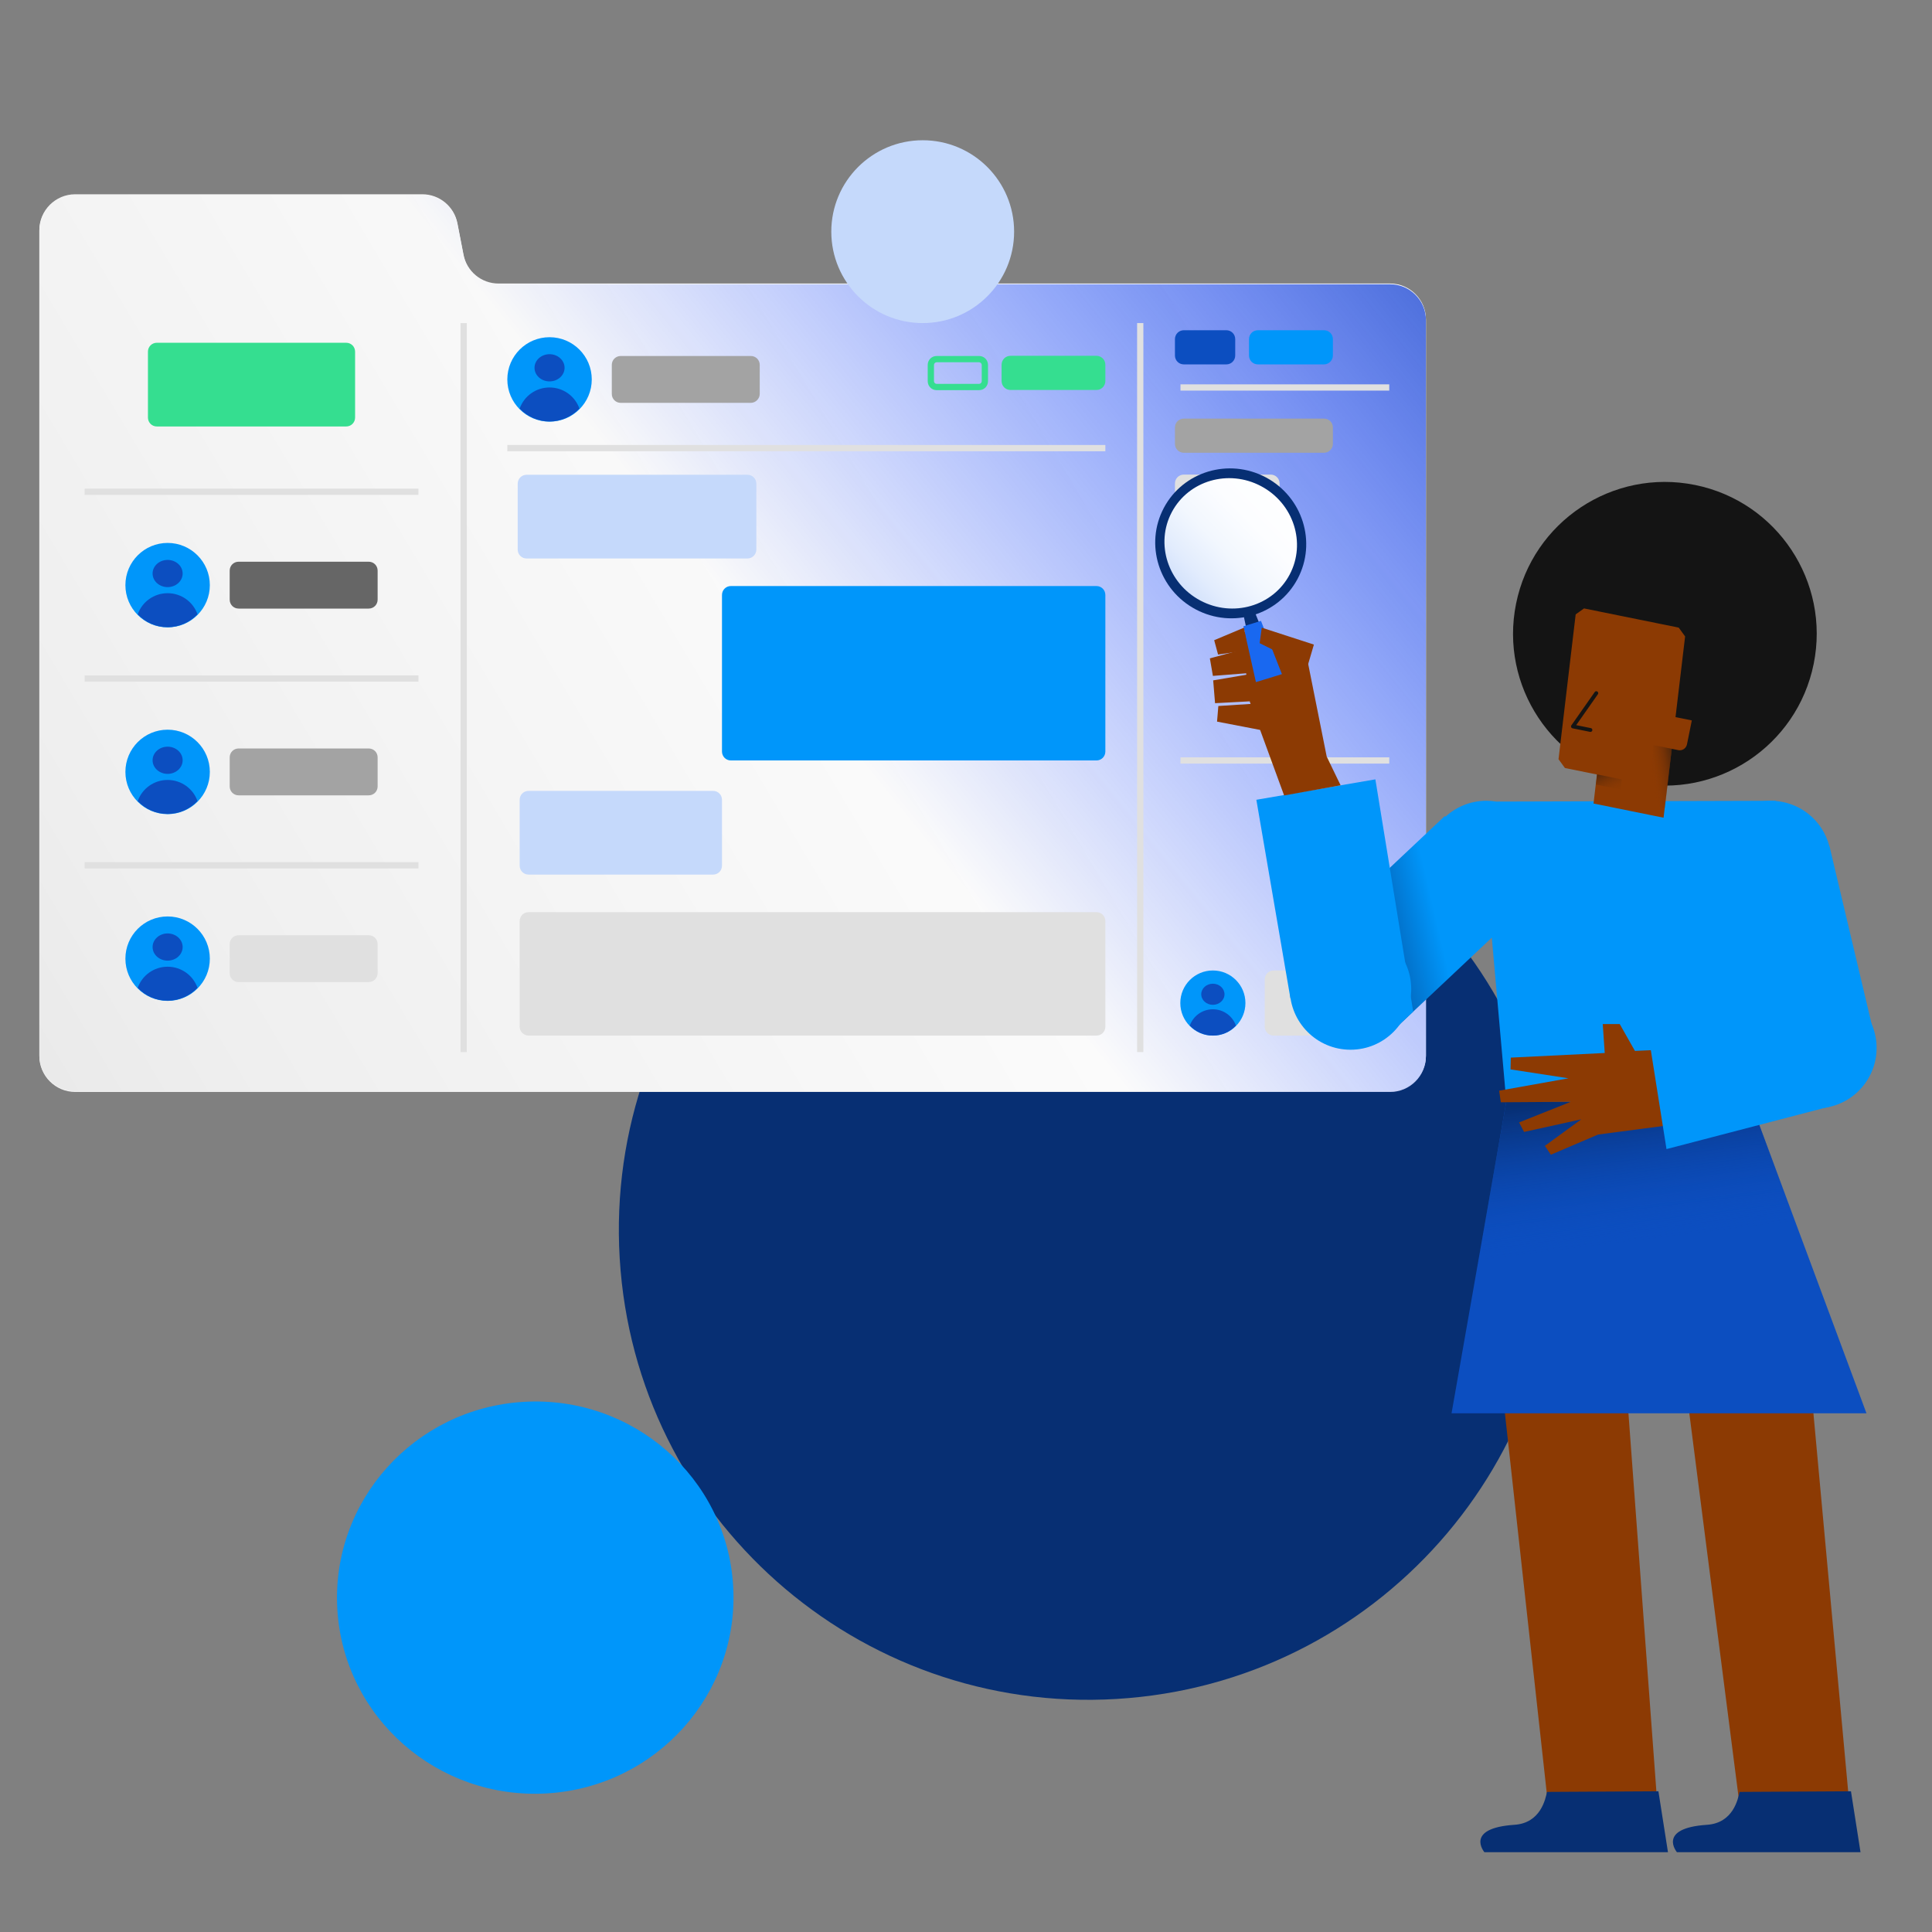 <svg xmlns="http://www.w3.org/2000/svg" width="1080" height="1080" fill="none"><rect width="100%" height="100%" fill="#808080" stroke="none"/><path fill="#072F73" d="M346.419 703.448c8.697 144.713 133.061 254.977 277.775 246.279 144.714-8.697 254.977-133.061 246.279-277.775-8.697-144.713-133.061-254.976-277.775-246.279S337.722 558.734 346.419 703.448"/><path fill="#0096FA" d="M188.578 899.734c3.632 60.44 56.106 106.456 117.204 102.786 61.097-3.669 107.681-55.643 104.049-116.083-3.632-60.441-56.106-106.46-117.204-102.788s-107.682 55.644-104.049 116.085"/><path fill="#F5F5F5" d="m259.1 142.7-3.4-17.5c-1.8-9.4-10.1-16.2-19.6-16.2H42c-11 0-20 9-20 20v461.4c0 11 9 20 20 20h735.1c11 0 20-9 20-20V178.9c0-11-9-20-20-20H278.7c-9.6 0-17.8-6.8-19.6-16.2"/><path fill="url(#a)" d="m259.1 142.3-3.4-17.5c-1.8-9.4-10.1-16.2-19.6-16.2H42c-11 0-20 9-20 20V590c0 11 9 20 20 20h735.1c11 0 20-9 20-20V178.5c0-11-9-20-20-20H278.7c-9.6 0-17.8-6.8-19.6-16.2"/><path fill="url(#b)" d="m259.1 142.7-3.4-17.5c-1.8-9.4-10.1-16.2-19.6-16.2H42c-11 0-20 9-20 20v461.4c0 11 9 20 20 20h735.1c11 0 20-9 20-20V178.9c0-11-9-20-20-20H278.7c-9.6 0-17.8-6.8-19.6-16.2"/><path fill="#C5D9FB" d="M515.8 180.6c28.222 0 51.1-22.878 51.1-51.1s-22.878-51.1-51.1-51.1c-28.221 0-51.1 22.878-51.1 51.1s22.879 51.1 51.1 51.1"/><path fill="#0096FA" d="M307.199 235.7c13.034 0 23.601-10.566 23.601-23.6s-10.567-23.6-23.601-23.6-23.599 10.566-23.599 23.6 10.566 23.6 23.599 23.6"/><path fill="#0C4EC0" d="M307.2 213.2c4.639 0 8.4-3.403 8.4-7.6s-3.761-7.6-8.4-7.6-8.4 3.403-8.4 7.6 3.761 7.6 8.4 7.6M307.2 235.6c6.6 0 12.5-2.8 16.7-7.2-2.4-6.9-9-11.8-16.7-11.8s-14.3 4.9-16.7 11.8c4.2 4.4 10.1 7.2 16.7 7.2"/><path fill="#A3A3A3" d="M419.7 225.2H347c-2.8 0-5-2.2-5-5V204c0-2.8 2.2-5 5-5h72.7c2.8 0 5 2.2 5 5v16.2c0 2.7-2.3 5-5 5"/><path fill="#0096FA" d="M93.7 350.7c13.033 0 23.6-10.566 23.6-23.6s-10.567-23.6-23.6-23.6c-13.035 0-23.6 10.566-23.6 23.6s10.566 23.6 23.6 23.6"/><path fill="#0C4EC0" d="M93.7 328.2c4.639 0 8.4-3.403 8.4-7.6s-3.761-7.6-8.4-7.6-8.4 3.403-8.4 7.6 3.76 7.6 8.4 7.6M93.7 350.6c6.6 0 12.5-2.8 16.7-7.2-2.4-6.9-9-11.8-16.7-11.8s-14.3 4.9-16.7 11.8c4.2 4.5 10.1 7.2 16.7 7.2"/><path fill="#666" d="M206.099 340.2h-72.7c-2.8 0-5-2.2-5-5V319c0-2.8 2.2-5 5-5h72.7c2.8 0 5 2.2 5 5v16.2c0 2.8-2.2 5-5 5"/><path fill="#0096FA" d="M93.7 455.1c13.033 0 23.6-10.566 23.6-23.6s-10.567-23.6-23.6-23.6c-13.035 0-23.6 10.566-23.6 23.6s10.566 23.6 23.6 23.6"/><path fill="#0C4EC0" d="M93.7 432.6c4.639 0 8.4-3.403 8.4-7.6 0-4.198-3.761-7.6-8.4-7.6s-8.4 3.402-8.4 7.6 3.76 7.6 8.4 7.6M93.7 455c6.6 0 12.5-2.8 16.7-7.2-2.4-6.9-9-11.8-16.7-11.8s-14.3 4.9-16.7 11.8c4.2 4.5 10.1 7.2 16.7 7.2"/><path fill="#A3A3A3" d="M206.099 444.6h-72.7c-2.8 0-5-2.2-5-5v-16.2c0-2.8 2.2-5 5-5h72.7c2.8 0 5 2.2 5 5v16.2c0 2.8-2.2 5-5 5"/><path fill="#0096FA" d="M93.7 559.5c13.033 0 23.6-10.566 23.6-23.6s-10.567-23.6-23.6-23.6c-13.035 0-23.6 10.566-23.6 23.6s10.566 23.6 23.6 23.6"/><path fill="#0C4EC0" d="M93.7 537c4.639 0 8.4-3.403 8.4-7.6 0-4.198-3.761-7.6-8.4-7.6s-8.4 3.402-8.4 7.6 3.76 7.6 8.4 7.6M93.7 559.4c6.6 0 12.5-2.8 16.7-7.2-2.4-6.9-9-11.8-16.7-11.8s-14.3 4.9-16.7 11.8c4.2 4.5 10.1 7.2 16.7 7.2"/><path fill="#E0E0E0" d="M206.099 549h-72.7c-2.8 0-5-2.2-5-5v-16.2c0-2.8 2.2-5 5-5h72.7c2.8 0 5 2.2 5 5V544c0 2.7-2.2 5-5 5"/><path fill="#0096FA" d="M678 578.9c10.051 0 18.2-8.149 18.2-18.2s-8.149-18.2-18.2-18.2-18.2 8.148-18.2 18.2 8.148 18.2 18.2 18.2"/><path fill="#0C4EC0" d="M678 561.7c3.59 0 6.5-2.642 6.5-5.9s-2.91-5.9-6.5-5.9-6.5 2.641-6.5 5.9c0 3.258 2.91 5.9 6.5 5.9M678 578.9c5.1 0 9.7-2.1 12.9-5.6-1.9-5.3-6.9-9.1-12.9-9.1s-11 3.8-12.9 9.1c3.3 3.5 7.9 5.6 12.9 5.6"/><path fill="#E0E0E0" d="M771.6 578.9H712c-2.8 0-5-2.2-5-5v-26.4c0-2.8 2.2-5 5-5h59.6c2.8 0 5 2.2 5 5v26.4c0 2.8-2.3 5-5 5"/><path fill="#35DE90" d="M547.3 202.5c.8 0 1.5.7 1.5 1.5v9.1c0 .8-.7 1.5-1.5 1.5h-23.7c-.8 0-1.5-.7-1.5-1.5V204c0-.8.7-1.5 1.5-1.5zm0-3.5h-23.7c-2.8 0-5 2.2-5 5v9.1c0 2.8 2.2 5 5 5h23.7c2.8 0 5-2.2 5-5V204c0-2.8-2.2-5-5-5M612.9 218h-48c-2.8 0-5-2.2-5-5v-9.1c0-2.8 2.2-5 5-5h48c2.8 0 5 2.2 5 5v9.1c0 2.8-2.2 5-5 5"/><path fill="#0C4EC0" d="M685.5 203.7h-23.7c-2.8 0-5-2.2-5-5v-9.1c0-2.8 2.2-5 5-5h23.7c2.8 0 5 2.2 5 5v9.1c0 2.8-2.2 5-5 5"/><path fill="#0096FA" d="M740.099 203.7h-36.9c-2.8 0-5-2.2-5-5v-9.1c0-2.8 2.2-5 5-5h36.9c2.8 0 5 2.2 5 5v9.1c0 2.8-2.3 5-5 5"/><path fill="#A3A3A3" d="M740.1 253.1h-78.3c-2.8 0-5-2.2-5-5V239c0-2.8 2.2-5 5-5h78.3c2.8 0 5 2.2 5 5v9.1c0 2.8-2.3 5-5 5"/><path fill="#E0E0E0" d="M710.3 284.4h-48.5c-2.8 0-5-2.2-5-5v-9.1c0-2.8 2.2-5 5-5h48.5c2.8 0 5 2.2 5 5v9.1c0 2.8-2.2 5-5 5"/><path fill="#C5D9FB" d="M417.8 312.2H294.4c-2.8 0-5-2.2-5-5v-36.8c0-2.8 2.2-5 5-5h123.4c2.8 0 5 2.2 5 5v36.8c0 2.7-2.2 5-5 5"/><path fill="#35DE90" d="M193.499 238.4h-105.8c-2.8 0-5-2.2-5-5v-36.8c0-2.8 2.2-5 5-5h105.8c2.8 0 5 2.2 5 5v36.8c0 2.8-2.2 5-5 5"/><path fill="#C5D9FB" d="M398.6 488.9H295.5c-2.8 0-5-2.2-5-5v-36.8c0-2.8 2.2-5 5-5h103.1c2.8 0 5 2.2 5 5v36.8c0 2.8-2.2 5-5 5"/><path fill="#0096FA" d="M408.6 425.1h204.3c2.8 0 5-2.2 5-5v-87.5c0-2.8-2.2-5-5-5H408.6c-2.8 0-5 2.2-5 5v87.5c0 2.8 2.2 5 5 5"/><path fill="#E0E0E0" d="M295.5 578.9h317.4c2.8 0 5-2.2 5-5v-59c0-2.8-2.2-5-5-5H295.5c-2.8 0-5 2.2-5 5v59c0 2.8 2.3 5 5 5"/><path stroke="#E0E0E0" stroke-miterlimit="10" stroke-width="3.5" d="M659.9 425.1h116.7M283.6 250.5h334.3M659.9 216.6h116.7M47.3 274.9h186.6M47.3 379.3h186.6M47.3 483.7h186.6M259.199 180.6v407.5M637.4 180.6v407.5"/><path fill="#8C3A03" d="m865.089 1006.32 61.593 5.21-23.387-316.425-73.177-6.184zM972.805 1011.86l61.675 4.1-29.04-315.956-73.279-4.874z"/><path fill="#0C4EC0" d="m842.034 615.753-30.609 174.283h231.945l-64.78-174.283z"/><path fill="url(#c)" d="m842.034 615.753-30.609 174.283h231.945l-64.78-174.283z"/><path fill="url(#d)" d="m773.555 580.976 80.346-75.624-46.269-49.158-80.346 75.624z"/><path fill="#072F73" d="m1034.7 1001.34-62.287.35c-.831 3.8-3.441 17.44-18.271 18.39-28 1.9-16.728 15.31-16.728 15.31h102.626z"/><path fill="#0096FA" fill-rule="evenodd" d="M833.14 515.19q-1.12.075-2.257.075c-18.674 0-33.813-15.139-33.813-33.813s15.139-33.813 33.813-33.813c1.88 0 3.724.154 5.52.449l156.188-.448-13.999 168.114H842.036z" clip-rule="evenodd"/><path fill="#0096FA" d="m790 565.5-21.155-129.833-66.535 11.415 19.039 110.969L773.5 581z"/><path fill="#072F73" d="m927.065 1001.34-62.286.35c-.831 3.8-3.441 17.44-18.271 18.39-27.999 1.9-16.728 15.31-16.728 15.31h102.624z"/><path fill="#8C3A03" d="m863.604 640.539 20.343-14.829-31.985 7.047-2.788-5.308 28.912-11.54-39.112.274-.947-6.477 38.731-6.934-32.357-4.977.143-6.579 52.505-2.584-1.103-16.162h9.5l8.5 15 17.158-.794 14.42 40.675-52.192 6.871-26.404 11.278z"/><path fill="#0096FA" d="M995.72 613.413c15.26 10.769 36.35 7.131 47.12-8.125s7.13-36.354-8.12-47.123c-15.26-10.769-36.356-7.131-47.125 8.125s-7.131 36.354 8.125 47.123"/><path fill="#0096FA" fill-rule="evenodd" d="M1022.61 473.018c-3.74-14.593-16.99-25.378-32.749-25.378-18.675 0-33.813 15.138-33.813 33.812 0 3.993.692 7.824 1.963 11.38l24.948 105.289 65.691-15.564L1022.69 473z" clip-rule="evenodd"/><path fill="#0096FA" d="m1006.18 553.126-85.219 22.185 10.621 67.038 91.648-23.89z"/><path fill="#141414" d="M913.821 437.461c-45.939-9.31-75.632-54.098-66.322-100.036s54.098-75.633 100.037-66.323 75.634 54.099 66.324 100.038-54.1 75.632-100.039 66.321"/><path fill="#0096FA" d="M754.954 586.805c18.74 0 33.931-15.191 33.931-33.931s-15.191-33.931-33.931-33.931-33.932 15.191-33.932 33.931 15.192 33.931 33.932 33.931"/><path fill="#8C3A03" fill-rule="evenodd" d="m730.254 366.018-36.741-13.454 1.357 10.447-18.543 5.021 1.691 9.798 18.587-1.462.106.82-18.538 3.144 1.048 12.752 19.421-1.026.046.351 19.147 52.265 31.565-5.692-7.762-16.042z" clip-rule="evenodd"/><path fill="#8C3A03" d="m706.892 393 .113 15.53-26.666-5.139.722-8.737z"/><path fill="#072F73" d="m710.807 365.282-9.468-23.349-.414.127-.037-.122-2.672.886-2.693.774.021.113-.414.127 5.256 24.641 2.517-.785z"/><path fill="#1968F0" d="m704.89 347.077-4.902 1.518-4.91 1.493 6.991 31.208 4.739-1.441 5.065-1.553 4.732-1.466z"/><path fill="#072F73" d="M668.405 340.649c20.648 10.953 46.151 3.307 56.964-17.078s2.839-45.788-17.809-56.74-46.152-3.307-56.964 17.078c-10.813 20.384-2.839 45.788 17.809 56.74"/><path fill="url(#e)" d="M671.021 335.717c18.188 9.648 40.526 3.152 49.894-14.509s2.218-39.798-15.97-49.446-40.526-3.151-49.894 14.51c-9.368 17.66-2.218 39.798 15.97 49.445"/><path fill="#8C3A03" d="m697.577 363.462-2.185-12.59-16.656 7.009 2.167 8.01zM730.803 372.82l3.675-12.499-29.16-9.455-1.16 8.665zM885.476 340.111l52.941 10.73 3.57 4.93-12.052 101.335-39.149-7.934 1.909-16.221-17.902-3.628c-1.417-1.955-2.153-2.975-3.57-4.93l9.588-80.948z"/><path fill="#8C3A03" d="m938.242 419.337-11.076-2.244 3.53-17.415 15.046 3.049-2.725 13.445c-.521 2.215-2.615 3.603-4.775 3.165"/><path fill="url(#f)" d="m921.536 449.891 9.125 1.849 3.891-33.151-10.31-2.09z"/><path fill="url(#g)" d="m905.93 441.362-13.792-2.795.641-5.672 13.863 2.81z"/><path fill="#141414" fill-rule="evenodd" d="M892.954 386.604a1.07 1.07 0 0 0-1.493.261l-13.053 18.603a1.074 1.074 0 0 0 .665 1.666l9.822 1.991a1.073 1.073 0 0 0 .425-2.101l-8.217-1.665 12.113-17.263a1.07 1.07 0 0 0-.262-1.492" clip-rule="evenodd"/><defs><linearGradient id="a" x1="802.95" x2="-166.664" y1="125.059" y2="702.56" gradientUnits="userSpaceOnUse"><stop stop-color="#fff"/><stop offset=".353" stop-color="#FBFBFB"/><stop offset=".715" stop-color="#EFEFEF"/><stop offset=".99" stop-color="#E0E0E0"/></linearGradient><linearGradient id="b" x1="265.94" x2="877.29" y1="476.135" y2="-19.05" gradientUnits="userSpaceOnUse"><stop offset=".253" stop-color="#03F" stop-opacity="0"/><stop offset=".441" stop-color="#0033FC" stop-opacity=".252"/><stop offset=".565" stop-color="#0133F3" stop-opacity=".418"/><stop offset=".671" stop-color="#0132E4" stop-opacity=".559"/><stop offset=".766" stop-color="#0232CF" stop-opacity=".687"/><stop offset=".854" stop-color="#0431B4" stop-opacity=".805"/><stop offset=".936" stop-color="#053092" stop-opacity=".915"/><stop offset="1" stop-color="#072F73"/></linearGradient><linearGradient id="c" x1="926.999" x2="942.999" y1="599.5" y2="729" gradientUnits="userSpaceOnUse"><stop offset=".068" stop-color="#072F73"/><stop offset=".705" stop-color="#0C4EC0" stop-opacity="0"/></linearGradient><linearGradient id="d" x1="838" x2="701.5" y1="482" y2="513.5" gradientUnits="userSpaceOnUse"><stop offset=".295" stop-color="#0096FA"/><stop offset=".753" stop-color="#072F73"/><stop offset="1" stop-color="#0096FA"/></linearGradient><linearGradient id="e" x1="721.054" x2="653.946" y1="271.681" y2="336.742" gradientUnits="userSpaceOnUse"><stop stop-color="#fff"/><stop offset=".315" stop-color="#FCFDFF"/><stop offset=".55" stop-color="#F2F7FE"/><stop offset=".759" stop-color="#E2ECFD"/><stop offset=".952" stop-color="#CCDDFB"/><stop offset="1" stop-color="#C5D9FB"/></linearGradient><linearGradient id="f" x1="917.239" x2="948.935" y1="435.291" y2="429.588" gradientUnits="userSpaceOnUse"><stop offset=".184" stop-color="#8C3A03" stop-opacity="0"/><stop offset=".281" stop-color="#7F3605" stop-opacity=".164"/><stop offset=".459" stop-color="#5E2B0A" stop-opacity=".465"/><stop offset=".697" stop-color="#271A11" stop-opacity=".867"/><stop offset=".776" stop-color="#141414"/></linearGradient><linearGradient id="g" x1="904.155" x2="894.861" y1="446.946" y2="426.54" gradientUnits="userSpaceOnUse"><stop stop-color="#8C3A03" stop-opacity="0"/><stop offset=".181" stop-color="#883904" stop-opacity=".181"/><stop offset=".364" stop-color="#7C3505" stop-opacity=".364"/><stop offset=".548" stop-color="#672E08" stop-opacity=".548"/><stop offset=".734" stop-color="#4B250C" stop-opacity=".734"/><stop offset=".918" stop-color="#271A11" stop-opacity=".918"/><stop offset="1" stop-color="#141414"/></linearGradient></defs></svg>